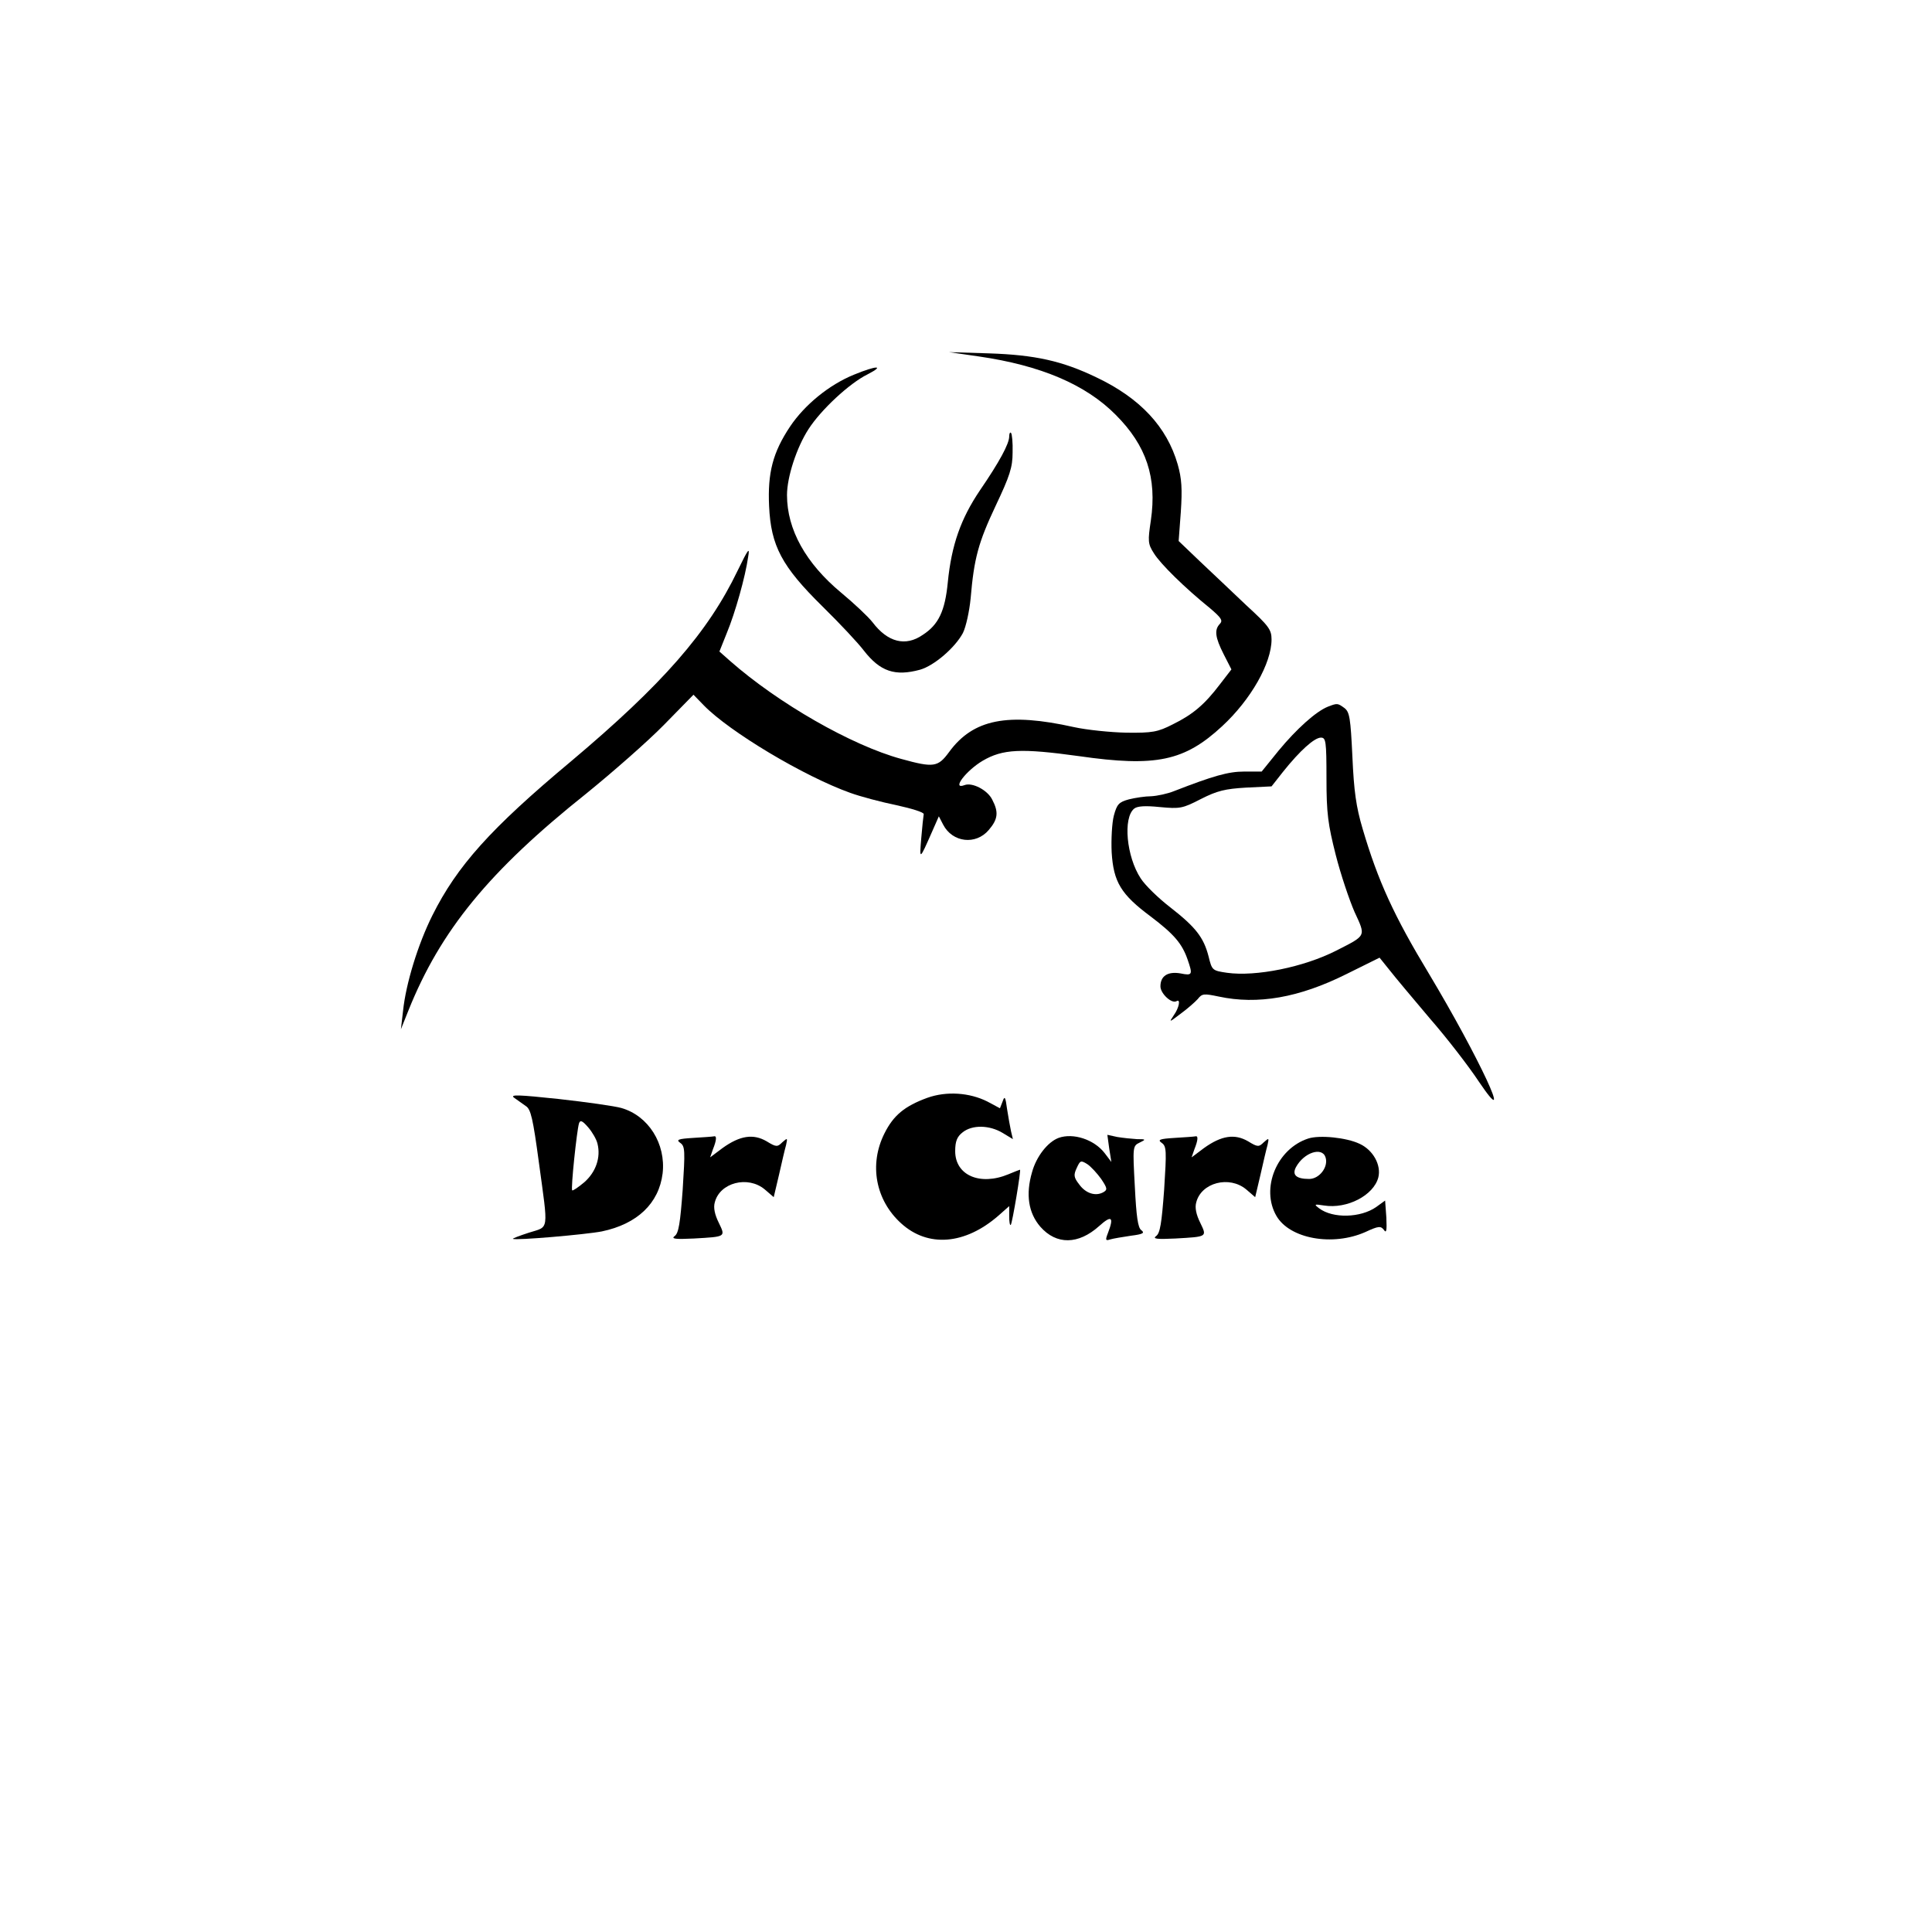 <?xml version="1.0" standalone="no"?>
<!DOCTYPE svg PUBLIC "-//W3C//DTD SVG 20010904//EN"
 "http://www.w3.org/TR/2001/REC-SVG-20010904/DTD/svg10.dtd">
<svg version="1.0" xmlns="http://www.w3.org/2000/svg"
 width="626pt" height="626pt" viewBox="0 0 626 626"
 preserveAspectRatio="xMidYMid meet">

<g transform="translate(0,626) scale(0.1,-0.1)"
fill="#000000" stroke="none">
<path d="M3172 5105 c200 -29 346 -91 443 -189 100 -100 134 -204 114 -342
-10 -67 -10 -76 10 -107 21 -34 99 -111 182 -178 35 -30 42 -39 32 -50 -19
-19 -16 -44 12 -99 l25 -49 -37 -48 c-50 -66 -88 -98 -153 -130 -49 -25 -66
-28 -150 -27 -52 1 -129 9 -170 18 -215 48 -327 26 -405 -81 -36 -49 -50 -51
-155 -22 -161 44 -398 180 -554 317 l-35 31 24 60 c27 65 60 182 69 246 6 34
1 28 -34 -44 -96 -200 -243 -368 -540 -618 -261 -218 -369 -339 -449 -499 -47
-94 -86 -222 -95 -309 l-7 -60 24 60 c104 260 262 453 577 704 85 69 198 168
251 222 l96 98 34 -35 c83 -85 323 -229 474 -283 33 -12 101 -30 150 -40 50
-11 89 -23 88 -29 -1 -5 -5 -41 -8 -78 -6 -72 -6 -72 35 21 l22 50 14 -27 c30
-58 106 -67 148 -17 30 35 32 58 11 98 -15 31 -65 57 -90 47 -43 -16 5 47 59
79 65 38 124 41 312 15 250 -36 342 -16 464 97 93 86 160 204 160 281 0 32 -9
44 -82 111 -44 42 -112 106 -150 142 l-69 66 7 94 c5 75 3 108 -10 154 -35
122 -122 215 -263 282 -112 54 -200 73 -348 78 l-130 4 97 -14z"/>
<path d="M2767 5046 c-81 -33 -160 -98 -207 -168 -56 -84 -73 -150 -68 -258 6
-129 41 -195 173 -325 56 -55 116 -119 134 -143 53 -68 101 -84 182 -62 46 13
114 72 139 119 10 20 21 71 25 112 11 130 25 181 81 300 46 97 55 125 55 173
1 32 -2 60 -5 63 -3 4 -6 -1 -6 -11 0 -24 -32 -83 -95 -175 -62 -92 -92 -177
-104 -298 -9 -93 -30 -137 -81 -170 -56 -39 -114 -24 -163 41 -15 19 -61 62
-102 96 -114 95 -175 204 -175 316 0 58 31 154 70 214 40 62 132 148 191 177
58 30 29 29 -44 -1z"/>
<path d="M4302 3970 c-39 -16 -101 -72 -159 -142 l-55 -68 -57 0 c-51 0 -100
-14 -226 -63 -22 -9 -56 -16 -75 -17 -19 0 -52 -5 -72 -10 -33 -9 -39 -16 -49
-53 -6 -23 -9 -77 -7 -119 6 -96 30 -136 127 -208 75 -57 101 -87 119 -139 17
-49 16 -53 -23 -45 -41 7 -65 -8 -65 -42 0 -23 36 -57 52 -48 14 9 9 -21 -9
-46 -16 -24 -15 -23 22 5 22 16 47 38 56 48 14 18 20 18 68 8 126 -27 260 -4
414 73 l107 53 33 -41 c17 -22 76 -92 130 -156 55 -63 126 -155 159 -205 121
-179 -2 83 -162 350 -113 187 -165 300 -215 470 -21 71 -28 121 -33 233 -6
126 -9 145 -26 158 -22 16 -23 16 -54 4z m-4 -232 c0 -114 5 -149 30 -248 16
-63 44 -146 61 -185 37 -80 39 -75 -59 -125 -106 -54 -261 -85 -354 -72 -48 7
-49 8 -60 53 -16 62 -42 95 -124 159 -39 30 -82 72 -96 94 -46 70 -58 196 -21
226 10 8 35 10 83 5 65 -6 73 -5 133 26 53 27 79 33 146 37 l83 4 37 47 c55
69 102 111 123 111 16 0 18 -11 18 -132z"/>
<path d="M1666 2703 c11 -8 28 -20 38 -27 16 -10 23 -41 42 -182 31 -228 34
-207 -32 -228 -31 -10 -54 -19 -52 -20 7 -6 237 14 288 24 115 24 185 91 197
188 11 96 -46 187 -134 212 -21 6 -112 19 -202 29 -132 14 -160 15 -145 4z
m270 -149 c11 -44 -5 -91 -42 -124 -20 -17 -38 -29 -40 -27 -5 5 15 194 22
217 4 12 11 9 30 -13 13 -15 27 -39 30 -53z"/>
<path d="M3005 2703 c-74 -27 -110 -57 -139 -115 -51 -101 -29 -217 54 -292
87 -79 207 -69 315 25 l35 31 0 -33 c0 -18 2 -30 5 -28 5 5 34 179 30 179 -1
0 -19 -7 -38 -15 -92 -38 -172 -3 -172 75 0 32 6 47 24 61 31 25 87 24 130 -2
l33 -20 -6 25 c-3 14 -9 47 -13 73 -5 39 -8 43 -14 25 l-9 -23 -41 22 c-58 29
-132 34 -194 12z"/>
<path d="M2246 2573 c-49 -3 -56 -6 -42 -16 16 -11 16 -26 8 -152 -8 -108 -13
-141 -26 -150 -12 -9 1 -11 62 -8 105 6 103 5 81 51 -13 26 -18 49 -13 66 16
64 107 88 162 42 l29 -25 17 72 c9 40 19 83 23 97 5 23 5 24 -12 9 -16 -16
-20 -16 -51 3 -43 25 -86 19 -143 -22 l-40 -30 9 26 c12 30 13 45 3 42 -5 -1
-34 -3 -67 -5z"/>
<path d="M3430 2573 c-35 -13 -72 -60 -86 -111 -21 -72 -12 -132 27 -177 52
-59 123 -58 190 2 41 37 49 30 29 -22 -9 -23 -8 -26 7 -21 10 3 40 8 67 12 40
5 46 9 34 18 -11 8 -16 43 -21 142 -7 129 -7 131 16 142 21 10 20 11 -9 11
-17 1 -46 4 -64 7 l-32 7 6 -44 7 -44 -22 29 c-34 44 -102 66 -149 49z m138
-133 c20 -30 21 -35 7 -43 -25 -14 -57 -4 -78 25 -18 23 -19 31 -8 54 11 24
13 25 34 12 12 -8 32 -30 45 -48z"/>
<path d="M3806 2573 c-49 -3 -56 -6 -42 -16 16 -11 16 -26 8 -152 -8 -108 -13
-141 -26 -150 -12 -9 1 -11 62 -8 105 6 103 5 81 51 -13 26 -18 49 -13 66 16
64 107 88 162 42 l29 -25 17 72 c9 40 19 83 23 97 5 23 5 24 -12 9 -16 -16
-20 -16 -51 3 -43 25 -86 19 -143 -22 l-40 -30 9 26 c12 30 13 45 3 42 -5 -1
-34 -3 -67 -5z"/>
<path d="M4239 2571 c-102 -33 -155 -162 -103 -251 43 -74 182 -99 288 -52 43
20 50 20 60 7 8 -12 10 -3 8 40 l-4 55 -29 -21 c-50 -35 -140 -38 -185 -4 -17
13 -16 14 16 9 75 -12 161 33 176 91 10 40 -17 89 -61 109 -42 20 -129 29
-166 17z m56 -61 c10 -31 -20 -70 -53 -70 -42 0 -56 13 -43 38 26 48 85 67 96
32z"/>
</g>
</svg>
